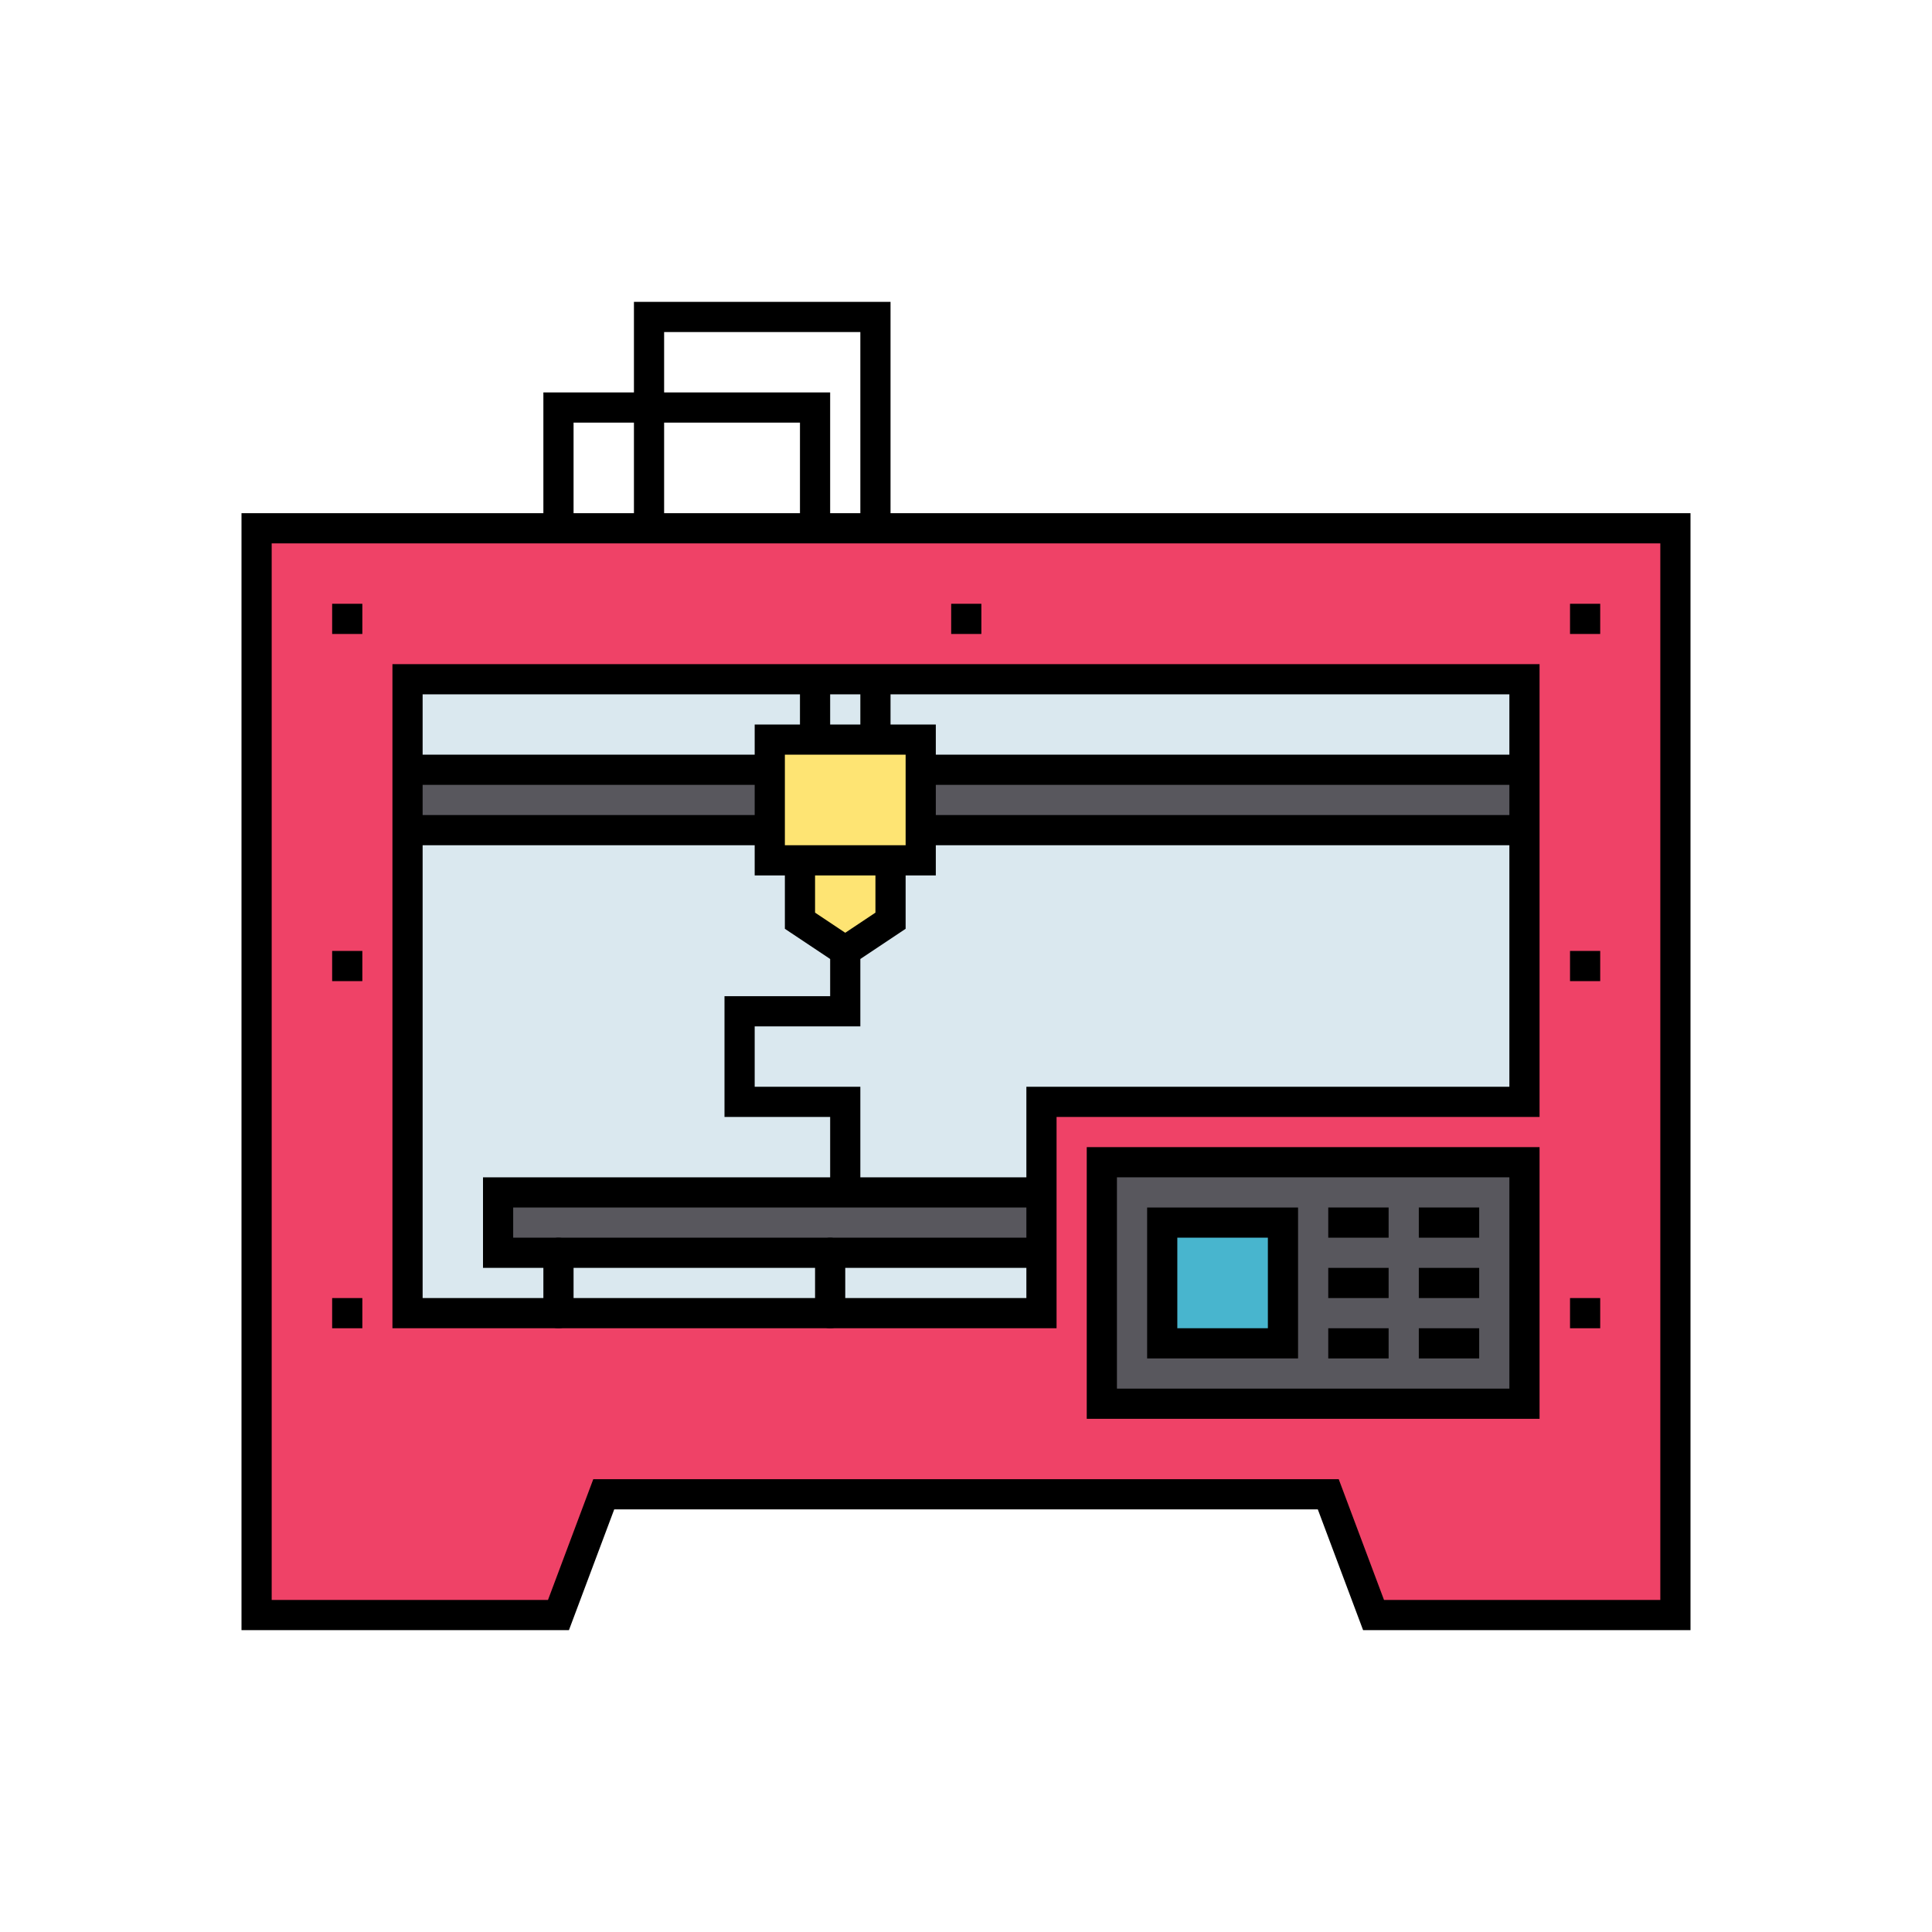 <svg xmlns="http://www.w3.org/2000/svg" id="Layer_1" enable-background="new 0 0 64 64" viewBox="0 0 64 64"><polygon fill="#ef4267" points="8.5 17.5 8.5 53.5 18.5 53.5 20 49.5 44 49.5 45.5 53.5 55.5 53.5 55.5 17.5"/><rect width="14" height="8" x="36.5" y="38.5" fill="#58575d"/><rect width="4" height="4" x="38.5" y="40.5" fill="#48b5ce"/><polygon fill="#dae8ef" points="13.5 22.5 13.5 43.5 34.5 43.5 34.5 36.5 50.5 36.5 50.5 22.5"/><rect width="5" height="4" x="25.5" y="24.5" fill="#fee473"/><polygon fill="#fee473" points="29.5 30.5 28 31.5 26.5 30.5 26.5 28.5 29.5 28.5"/><rect width="18" height="2" x="16.5" y="39.5" fill="#58575d"/><rect width="12" height="2" x="13.5" y="25.5" fill="#58575d"/><rect width="20" height="2" x="30.5" y="25.5" fill="#58575d"/><rect width="1" height="1" x="11.003" y="20.001"/><rect width="1" height="1" x="11.003" y="31.501"/><rect width="1" height="1" x="11.003" y="43"/><rect width="1" height="1" x="52.009" y="20.001"/><rect width="1" height="1" x="31.509" y="20.001"/><rect width="1" height="1" x="52.009" y="31.501"/><rect width="1" height="1" x="52.009" y="43"/><path d="M18.5 44c-.276 0-.5-.224-.5-.5v-2c0-.276.224-.5.5-.5s.5.224.5.5v2C19 43.776 18.776 44 18.5 44zM27.5 44c-.276 0-.5-.224-.5-.5v-2c0-.276.224-.5.5-.5s.5.224.5.5v2C28 43.776 27.776 44 27.5 44zM43 45h-5v-5h5V45zM39 44h3v-3h-3V44z"/><rect width="2" height="1" x="44" y="40"/><g><rect width="2" height="1" x="44" y="42"/></g><g><rect width="2" height="1" x="44" y="44"/></g><g><rect width="2" height="1" x="47" y="40"/></g><g><rect width="2" height="1" x="47" y="42"/></g><g><rect width="2" height="1" x="47" y="44"/></g><g><path d="M36,47h15v-9H36V47z M37,39h13v7H37V39z"/><path d="M29.5,17v-7H21v3h-3v4H8v37h10.847l1.5-4h23.307l1.5,4H56V17H29.5z M22,11h6.5v6h-1v-4H22V11z M26.5,17H22v-3h4.5V17z    M19,14h2v3h-2V14z M55,53h-9.153l-1.5-4H19.653l-1.5,4H9V18h9h1h7.5v0h1v0h1h1H55V53z"/><path d="M28.5,22h-1h-1H13v3v3v16h22v-2v-3v-2h16v-9v-3v-3H29.5H28.5z M28.5,23v1h-1v-1H28.5z M31,26h19v1H31V26z M30,28h-4v-3h0.5   h1h1h1H30V28z M28,30.899l-1-0.667V29h2v1.232L28,30.899z M25,27H14v-1h11V27z M14,23h12.5v1H25v1H14V23z M34,43H14V28h11v1h1   v1.768l1.5,1V33h-2H24v3v1h1h2.5v2H16v3h18V43z M28.5,40H34v1H17v-1h10.5H28.5z M50,36H34v3h-5.5v-3H25v-2h0.5h3v-1v-1.232l1.5-1   V29h1v-1h19V36z M50,23v2H31v-1h-1.5v-1H50z"/></g></svg>